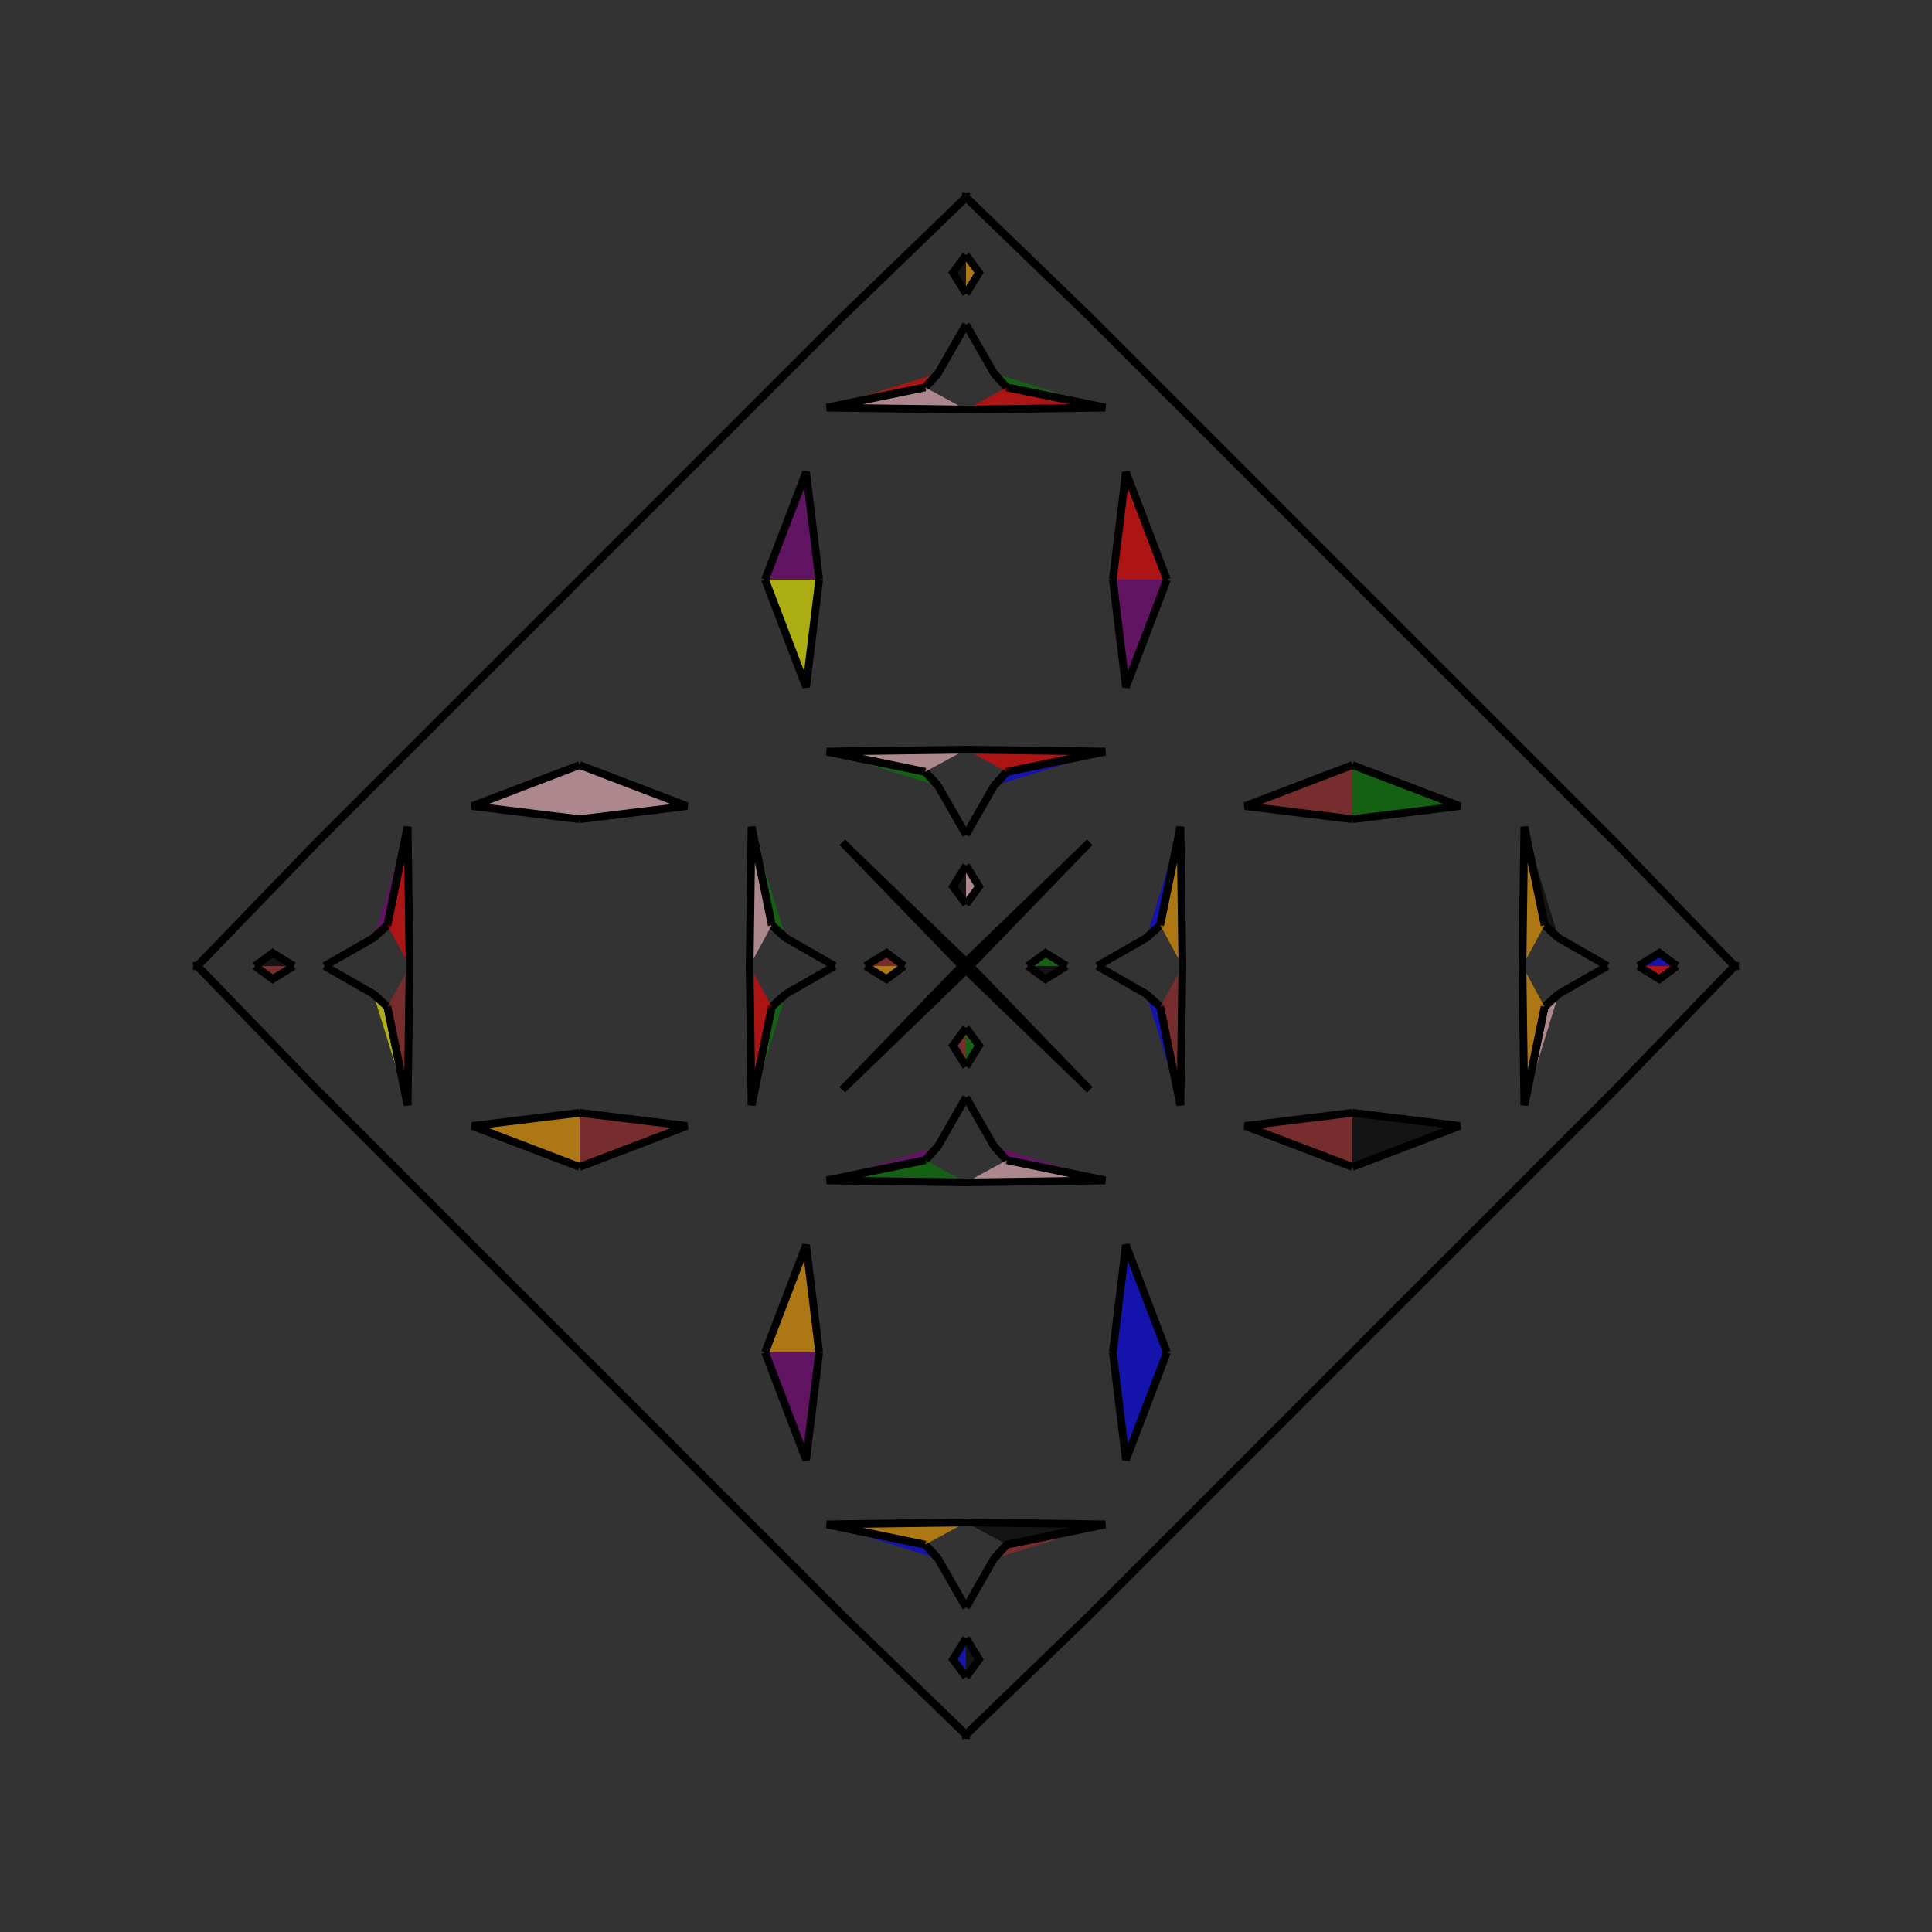 <?xml version="1.0" encoding="UTF-8"?>
<svg xmlns="http://www.w3.org/2000/svg" xmlns:xlink="http://www.w3.org/1999/xlink"
     width="250" height="250" viewBox="-125.0 -125.0 250 250">
<rect x="-125.0" y="-125.0" width="250" height="250" fill="#333333" stroke="none"/>
<defs>
</defs>
<path d="M8.0,-0.0 L10.282,-1.692 L13.0,-0.0" fill="green" fill-opacity="0.6" stroke="black" stroke-width="1" />
<path d="M8.0,-0.0 L10.282,1.692 L13.0,-0.0" fill="black" fill-opacity="0.6" stroke="black" stroke-width="1" />
<path d="M28.0,72.0 L16.0,84.0 L0.059,99.402" fill="blue" fill-opacity="0.6" stroke="black" stroke-width="1" />
<path d="M28.0,-72.0 L16.0,-84.0 L0.059,-99.402" fill="green" fill-opacity="0.6" stroke="black" stroke-width="1" />
<path d="M17.0,-0.0 L23.312,-3.62 L25.13,-5.281" fill="red" fill-opacity="0.6" stroke="black" stroke-width="1" />
<path d="M17.0,-0.0 L23.312,3.62 L25.13,5.281" fill="pink" fill-opacity="0.6" stroke="black" stroke-width="1" />
<path d="M23.312,-3.62 L25.13,-5.281 L27.752,-18.017" fill="blue" fill-opacity="0.6" stroke="black" stroke-width="1" />
<path d="M23.312,3.62 L25.13,5.281 L27.752,18.017" fill="blue" fill-opacity="0.6" stroke="black" stroke-width="1" />
<path d="M25.13,-5.281 L27.752,-18.017 L28.0,-0.0" fill="orange" fill-opacity="0.6" stroke="black" stroke-width="1" />
<path d="M25.13,5.281 L27.752,18.017 L28.0,-0.0" fill="brown" fill-opacity="0.6" stroke="black" stroke-width="1" />
<path d="M33.0,67.0 L28.0,72.0 L16.0,84.0" fill="pink" fill-opacity="0.6" stroke="black" stroke-width="1" />
<path d="M33.0,-67.0 L28.0,-72.0 L16.0,-84.0" fill="green" fill-opacity="0.6" stroke="black" stroke-width="1" />
<path d="M50.0,-19.0 L36.1,-20.693 L50.0,-26.0" fill="brown" fill-opacity="0.6" stroke="black" stroke-width="1" />
<path d="M50.0,19.0 L36.1,20.693 L50.0,26.0" fill="brown" fill-opacity="0.6" stroke="black" stroke-width="1" />
<path d="M50.0,50.0 L49.0,51.0 L42.0,58.0" fill="blue" fill-opacity="0.6" stroke="black" stroke-width="1" />
<path d="M50.0,-50.0 L49.0,-51.0 L42.0,-58.0" fill="black" fill-opacity="0.6" stroke="black" stroke-width="1" />
<path d="M49.0,51.0 L42.0,58.0 L41.0,59.0" fill="black" fill-opacity="0.6" stroke="black" stroke-width="1" />
<path d="M49.0,-51.0 L42.0,-58.0 L41.0,-59.0" fill="green" fill-opacity="0.6" stroke="black" stroke-width="1" />
<path d="M42.0,58.0 L41.0,59.0 L40.0,60.0" fill="brown" fill-opacity="0.6" stroke="black" stroke-width="1" />
<path d="M42.0,-58.0 L41.0,-59.0 L40.0,-60.0" fill="green" fill-opacity="0.6" stroke="black" stroke-width="1" />
<path d="M41.0,59.0 L40.0,60.0 L36.0,64.0" fill="purple" fill-opacity="0.6" stroke="black" stroke-width="1" />
<path d="M41.0,-59.0 L40.0,-60.0 L36.0,-64.0" fill="purple" fill-opacity="0.6" stroke="black" stroke-width="1" />
<path d="M40.0,60.0 L36.0,64.0 L33.0,67.0" fill="black" fill-opacity="0.6" stroke="black" stroke-width="1" />
<path d="M40.0,-60.0 L36.0,-64.0 L33.0,-67.0" fill="black" fill-opacity="0.6" stroke="black" stroke-width="1" />
<path d="M36.0,64.0 L33.0,67.0 L28.0,72.0" fill="brown" fill-opacity="0.6" stroke="black" stroke-width="1" />
<path d="M36.0,-64.0 L33.0,-67.0 L28.0,-72.0" fill="blue" fill-opacity="0.6" stroke="black" stroke-width="1" />
<path d="M16.0,-16.0 L0.598,-0.059 L0.0,-0.0" fill="green" fill-opacity="0.6" stroke="black" stroke-width="1" />
<path d="M16.0,16.0 L0.598,0.059 L0.0,-0.0" fill="pink" fill-opacity="0.6" stroke="black" stroke-width="1" />
<path d="M-8.0,-0.0 L-10.282,-1.692 L-13.0,-0.0" fill="brown" fill-opacity="0.6" stroke="black" stroke-width="1" />
<path d="M-8.0,-0.0 L-10.282,1.692 L-13.0,-0.0" fill="orange" fill-opacity="0.6" stroke="black" stroke-width="1" />
<path d="M-28.0,72.0 L-16.0,84.0 L-0.059,99.402" fill="green" fill-opacity="0.6" stroke="black" stroke-width="1" />
<path d="M-28.0,-72.0 L-16.0,-84.0 L-0.059,-99.402" fill="blue" fill-opacity="0.6" stroke="black" stroke-width="1" />
<path d="M-17.0,-0.0 L-23.312,-3.62 L-25.13,-5.281" fill="brown" fill-opacity="0.6" stroke="black" stroke-width="1" />
<path d="M-17.0,-0.0 L-23.312,3.62 L-25.13,5.281" fill="green" fill-opacity="0.6" stroke="black" stroke-width="1" />
<path d="M-23.312,-3.62 L-25.13,-5.281 L-27.752,-18.017" fill="green" fill-opacity="0.6" stroke="black" stroke-width="1" />
<path d="M-23.312,3.62 L-25.13,5.281 L-27.752,18.017" fill="green" fill-opacity="0.6" stroke="black" stroke-width="1" />
<path d="M-25.13,-5.281 L-27.752,-18.017 L-28.0,-0.0" fill="pink" fill-opacity="0.6" stroke="black" stroke-width="1" />
<path d="M-25.13,5.281 L-27.752,18.017 L-28.0,-0.0" fill="red" fill-opacity="0.6" stroke="black" stroke-width="1" />
<path d="M-33.0,67.0 L-28.0,72.0 L-16.0,84.0" fill="pink" fill-opacity="0.6" stroke="black" stroke-width="1" />
<path d="M-33.0,-67.0 L-28.0,-72.0 L-16.0,-84.0" fill="purple" fill-opacity="0.6" stroke="black" stroke-width="1" />
<path d="M-50.0,-19.0 L-36.1,-20.693 L-50.0,-26.0" fill="pink" fill-opacity="0.6" stroke="black" stroke-width="1" />
<path d="M-50.0,19.0 L-36.1,20.693 L-50.0,26.0" fill="brown" fill-opacity="0.6" stroke="black" stroke-width="1" />
<path d="M-50.0,50.0 L-49.0,51.0 L-42.0,58.0" fill="pink" fill-opacity="0.6" stroke="black" stroke-width="1" />
<path d="M-50.0,-50.0 L-49.0,-51.0 L-42.0,-58.0" fill="green" fill-opacity="0.6" stroke="black" stroke-width="1" />
<path d="M-49.0,51.0 L-42.0,58.0 L-41.0,59.0" fill="blue" fill-opacity="0.6" stroke="black" stroke-width="1" />
<path d="M-49.0,-51.0 L-42.0,-58.0 L-41.0,-59.0" fill="yellow" fill-opacity="0.6" stroke="black" stroke-width="1" />
<path d="M-42.0,58.0 L-41.0,59.0 L-40.0,60.0" fill="yellow" fill-opacity="0.6" stroke="black" stroke-width="1" />
<path d="M-42.0,-58.0 L-41.0,-59.0 L-40.0,-60.0" fill="blue" fill-opacity="0.6" stroke="black" stroke-width="1" />
<path d="M-41.0,59.0 L-40.0,60.0 L-36.0,64.0" fill="red" fill-opacity="0.6" stroke="black" stroke-width="1" />
<path d="M-41.0,-59.0 L-40.0,-60.0 L-36.0,-64.0" fill="blue" fill-opacity="0.6" stroke="black" stroke-width="1" />
<path d="M-40.0,60.0 L-36.0,64.0 L-33.0,67.0" fill="pink" fill-opacity="0.6" stroke="black" stroke-width="1" />
<path d="M-40.0,-60.0 L-36.0,-64.0 L-33.0,-67.0" fill="green" fill-opacity="0.6" stroke="black" stroke-width="1" />
<path d="M-36.0,64.0 L-33.0,67.0 L-28.0,72.0" fill="blue" fill-opacity="0.6" stroke="black" stroke-width="1" />
<path d="M-36.0,-64.0 L-33.0,-67.0 L-28.0,-72.0" fill="blue" fill-opacity="0.6" stroke="black" stroke-width="1" />
<path d="M-16.0,-16.0 L-0.598,-0.059 L0.0,-0.0" fill="pink" fill-opacity="0.6" stroke="black" stroke-width="1" />
<path d="M-16.0,16.0 L-0.598,0.059 L0.0,-0.0" fill="pink" fill-opacity="0.6" stroke="black" stroke-width="1" />
<path d="M92.0,-0.0 L89.718,1.692 L87.0,-0.0" fill="red" fill-opacity="0.6" stroke="black" stroke-width="1" />
<path d="M92.0,-0.0 L89.718,-1.692 L87.0,-0.0" fill="blue" fill-opacity="0.6" stroke="black" stroke-width="1" />
<path d="M72.0,28.0 L84.0,16.0 L99.402,0.059" fill="orange" fill-opacity="0.6" stroke="black" stroke-width="1" />
<path d="M72.0,-28.0 L84.0,-16.0 L99.402,-0.059" fill="pink" fill-opacity="0.6" stroke="black" stroke-width="1" />
<path d="M83.0,-0.0 L76.688,3.62 L74.87,5.281" fill="pink" fill-opacity="0.6" stroke="black" stroke-width="1" />
<path d="M83.0,-0.0 L76.688,-3.62 L74.87,-5.281" fill="blue" fill-opacity="0.6" stroke="black" stroke-width="1" />
<path d="M76.688,3.62 L74.87,5.281 L72.248,18.017" fill="pink" fill-opacity="0.6" stroke="black" stroke-width="1" />
<path d="M76.688,-3.62 L74.87,-5.281 L72.248,-18.017" fill="black" fill-opacity="0.6" stroke="black" stroke-width="1" />
<path d="M74.87,5.281 L72.248,18.017 L72.0,-0.0" fill="orange" fill-opacity="0.6" stroke="black" stroke-width="1" />
<path d="M74.87,-5.281 L72.248,-18.017 L72.0,-0.0" fill="orange" fill-opacity="0.6" stroke="black" stroke-width="1" />
<path d="M67.0,33.0 L72.0,28.0 L84.0,16.0" fill="red" fill-opacity="0.6" stroke="black" stroke-width="1" />
<path d="M67.0,-33.0 L72.0,-28.0 L84.0,-16.0" fill="purple" fill-opacity="0.6" stroke="black" stroke-width="1" />
<path d="M50.0,19.0 L63.9,20.693 L50.0,26.0" fill="black" fill-opacity="0.6" stroke="black" stroke-width="1" />
<path d="M50.0,-19.0 L63.9,-20.693 L50.0,-26.0" fill="green" fill-opacity="0.6" stroke="black" stroke-width="1" />
<path d="M50.0,50.0 L51.0,49.0 L58.0,42.0" fill="pink" fill-opacity="0.6" stroke="black" stroke-width="1" />
<path d="M50.0,-50.0 L51.0,-49.0 L58.0,-42.0" fill="blue" fill-opacity="0.6" stroke="black" stroke-width="1" />
<path d="M51.0,49.0 L58.0,42.0 L59.0,41.0" fill="purple" fill-opacity="0.6" stroke="black" stroke-width="1" />
<path d="M51.0,-49.0 L58.0,-42.0 L59.0,-41.0" fill="green" fill-opacity="0.6" stroke="black" stroke-width="1" />
<path d="M58.0,42.0 L59.0,41.0 L60.0,40.0" fill="blue" fill-opacity="0.6" stroke="black" stroke-width="1" />
<path d="M58.0,-42.0 L59.0,-41.0 L60.0,-40.0" fill="orange" fill-opacity="0.6" stroke="black" stroke-width="1" />
<path d="M59.0,41.0 L60.0,40.0 L64.0,36.0" fill="orange" fill-opacity="0.6" stroke="black" stroke-width="1" />
<path d="M59.0,-41.0 L60.0,-40.0 L64.0,-36.0" fill="blue" fill-opacity="0.6" stroke="black" stroke-width="1" />
<path d="M60.0,40.0 L64.0,36.0 L67.0,33.0" fill="pink" fill-opacity="0.6" stroke="black" stroke-width="1" />
<path d="M60.0,-40.0 L64.0,-36.0 L67.0,-33.0" fill="purple" fill-opacity="0.6" stroke="black" stroke-width="1" />
<path d="M64.0,36.0 L67.0,33.0 L72.0,28.0" fill="black" fill-opacity="0.6" stroke="black" stroke-width="1" />
<path d="M64.0,-36.0 L67.0,-33.0 L72.0,-28.0" fill="blue" fill-opacity="0.6" stroke="black" stroke-width="1" />
<path d="M84.0,16.0 L99.402,0.059 L100.0,-0.0" fill="green" fill-opacity="0.6" stroke="black" stroke-width="1" />
<path d="M84.0,-16.0 L99.402,-0.059 L100.0,-0.0" fill="red" fill-opacity="0.6" stroke="black" stroke-width="1" />
<path d="M0.0,-8.0 L1.692,-10.282 L0.0,-13.0" fill="pink" fill-opacity="0.6" stroke="black" stroke-width="1" />
<path d="M0.0,8.0 L1.692,10.282 L0.0,13.0" fill="green" fill-opacity="0.6" stroke="black" stroke-width="1" />
<path d="M0.0,92.0 L1.692,89.718 L0.0,87.0" fill="black" fill-opacity="0.6" stroke="black" stroke-width="1" />
<path d="M0.0,-92.0 L1.692,-89.718 L0.0,-87.0" fill="orange" fill-opacity="0.6" stroke="black" stroke-width="1" />
<path d="M0.0,-17.0 L3.62,-23.312 L5.281,-25.13" fill="brown" fill-opacity="0.6" stroke="black" stroke-width="1" />
<path d="M0.0,17.0 L3.62,23.312 L5.281,25.13" fill="blue" fill-opacity="0.6" stroke="black" stroke-width="1" />
<path d="M0.0,83.0 L3.62,76.688 L5.281,74.87" fill="green" fill-opacity="0.6" stroke="black" stroke-width="1" />
<path d="M0.0,-83.0 L3.62,-76.688 L5.281,-74.87" fill="black" fill-opacity="0.6" stroke="black" stroke-width="1" />
<path d="M3.62,-23.312 L5.281,-25.13 L18.017,-27.752" fill="blue" fill-opacity="0.6" stroke="black" stroke-width="1" />
<path d="M3.62,23.312 L5.281,25.13 L18.017,27.752" fill="purple" fill-opacity="0.6" stroke="black" stroke-width="1" />
<path d="M3.62,76.688 L5.281,74.87 L18.017,72.248" fill="brown" fill-opacity="0.6" stroke="black" stroke-width="1" />
<path d="M3.62,-76.688 L5.281,-74.87 L18.017,-72.248" fill="green" fill-opacity="0.6" stroke="black" stroke-width="1" />
<path d="M5.281,-25.13 L18.017,-27.752 L0.0,-28.0" fill="red" fill-opacity="0.6" stroke="black" stroke-width="1" />
<path d="M5.281,25.13 L18.017,27.752 L0.0,28.0" fill="pink" fill-opacity="0.6" stroke="black" stroke-width="1" />
<path d="M5.281,74.87 L18.017,72.248 L0.0,72.0" fill="black" fill-opacity="0.6" stroke="black" stroke-width="1" />
<path d="M5.281,-74.87 L18.017,-72.248 L0.0,-72.0" fill="red" fill-opacity="0.6" stroke="black" stroke-width="1" />
<path d="M19.0,-50.0 L20.693,-36.1 L26.0,-50.0" fill="purple" fill-opacity="0.6" stroke="black" stroke-width="1" />
<path d="M19.0,50.0 L20.693,36.1 L26.0,50.0" fill="blue" fill-opacity="0.6" stroke="black" stroke-width="1" />
<path d="M19.0,50.0 L20.693,63.9 L26.0,50.0" fill="blue" fill-opacity="0.6" stroke="black" stroke-width="1" />
<path d="M19.0,-50.0 L20.693,-63.9 L26.0,-50.0" fill="red" fill-opacity="0.6" stroke="black" stroke-width="1" />
<path d="M16.0,-16.0 L0.059,-0.598 L0.0,-0.0" fill="red" fill-opacity="0.6" stroke="black" stroke-width="1" />
<path d="M16.0,16.0 L0.059,0.598 L0.0,-0.0" fill="green" fill-opacity="0.6" stroke="black" stroke-width="1" />
<path d="M16.0,84.0 L0.059,99.402 L0.0,100.0" fill="green" fill-opacity="0.6" stroke="black" stroke-width="1" />
<path d="M16.0,-84.0 L0.059,-99.402 L0.0,-100.0" fill="orange" fill-opacity="0.6" stroke="black" stroke-width="1" />
<path d="M0.0,92.0 L-1.692,89.718 L0.0,87.0" fill="blue" fill-opacity="0.6" stroke="black" stroke-width="1" />
<path d="M0.0,-8.0 L-1.692,-10.282 L0.0,-13.0" fill="black" fill-opacity="0.6" stroke="black" stroke-width="1" />
<path d="M0.0,8.0 L-1.692,10.282 L0.0,13.0" fill="brown" fill-opacity="0.6" stroke="black" stroke-width="1" />
<path d="M0.0,-92.0 L-1.692,-89.718 L0.0,-87.0" fill="black" fill-opacity="0.6" stroke="black" stroke-width="1" />
<path d="M0.0,83.0 L-3.62,76.688 L-5.281,74.87" fill="purple" fill-opacity="0.6" stroke="black" stroke-width="1" />
<path d="M0.0,-17.0 L-3.62,-23.312 L-5.281,-25.13" fill="black" fill-opacity="0.6" stroke="black" stroke-width="1" />
<path d="M0.0,17.0 L-3.62,23.312 L-5.281,25.13" fill="brown" fill-opacity="0.6" stroke="black" stroke-width="1" />
<path d="M0.0,-83.0 L-3.62,-76.688 L-5.281,-74.87" fill="pink" fill-opacity="0.6" stroke="black" stroke-width="1" />
<path d="M-3.62,76.688 L-5.281,74.87 L-18.017,72.248" fill="blue" fill-opacity="0.6" stroke="black" stroke-width="1" />
<path d="M-3.62,-23.312 L-5.281,-25.13 L-18.017,-27.752" fill="green" fill-opacity="0.6" stroke="black" stroke-width="1" />
<path d="M-3.62,23.312 L-5.281,25.13 L-18.017,27.752" fill="purple" fill-opacity="0.6" stroke="black" stroke-width="1" />
<path d="M-3.62,-76.688 L-5.281,-74.87 L-18.017,-72.248" fill="red" fill-opacity="0.6" stroke="black" stroke-width="1" />
<path d="M-5.281,74.87 L-18.017,72.248 L0.0,72.0" fill="orange" fill-opacity="0.6" stroke="black" stroke-width="1" />
<path d="M-5.281,-25.13 L-18.017,-27.752 L0.0,-28.0" fill="pink" fill-opacity="0.6" stroke="black" stroke-width="1" />
<path d="M-5.281,25.13 L-18.017,27.752 L0.0,28.0" fill="green" fill-opacity="0.6" stroke="black" stroke-width="1" />
<path d="M-5.281,-74.87 L-18.017,-72.248 L0.0,-72.0" fill="pink" fill-opacity="0.6" stroke="black" stroke-width="1" />
<path d="M-19.0,50.0 L-20.693,63.9 L-26.0,50.0" fill="purple" fill-opacity="0.6" stroke="black" stroke-width="1" />
<path d="M-19.0,-50.0 L-20.693,-36.1 L-26.0,-50.0" fill="yellow" fill-opacity="0.6" stroke="black" stroke-width="1" />
<path d="M-19.0,50.0 L-20.693,36.1 L-26.0,50.0" fill="orange" fill-opacity="0.6" stroke="black" stroke-width="1" />
<path d="M-19.0,-50.0 L-20.693,-63.9 L-26.0,-50.0" fill="purple" fill-opacity="0.6" stroke="black" stroke-width="1" />
<path d="M-16.0,84.0 L-0.059,99.402 L0.0,100.0" fill="black" fill-opacity="0.6" stroke="black" stroke-width="1" />
<path d="M-16.0,-16.0 L-0.059,-0.598 L0.0,-0.0" fill="orange" fill-opacity="0.6" stroke="black" stroke-width="1" />
<path d="M-16.0,16.0 L-0.059,0.598 L0.0,-0.0" fill="brown" fill-opacity="0.6" stroke="black" stroke-width="1" />
<path d="M-16.0,-84.0 L-0.059,-99.402 L0.0,-100.0" fill="orange" fill-opacity="0.6" stroke="black" stroke-width="1" />
<path d="M-92.0,-0.0 L-89.718,-1.692 L-87.0,-0.0" fill="black" fill-opacity="0.6" stroke="black" stroke-width="1" />
<path d="M-92.0,-0.0 L-89.718,1.692 L-87.0,-0.0" fill="brown" fill-opacity="0.6" stroke="black" stroke-width="1" />
<path d="M-72.0,-28.0 L-84.0,-16.0 L-99.402,-0.059" fill="orange" fill-opacity="0.6" stroke="black" stroke-width="1" />
<path d="M-72.0,28.0 L-84.0,16.0 L-99.402,0.059" fill="black" fill-opacity="0.6" stroke="black" stroke-width="1" />
<path d="M-83.0,-0.0 L-76.688,-3.62 L-74.87,-5.281" fill="brown" fill-opacity="0.6" stroke="black" stroke-width="1" />
<path d="M-83.0,-0.0 L-76.688,3.62 L-74.87,5.281" fill="purple" fill-opacity="0.6" stroke="black" stroke-width="1" />
<path d="M-76.688,-3.62 L-74.87,-5.281 L-72.248,-18.017" fill="purple" fill-opacity="0.6" stroke="black" stroke-width="1" />
<path d="M-76.688,3.62 L-74.87,5.281 L-72.248,18.017" fill="yellow" fill-opacity="0.6" stroke="black" stroke-width="1" />
<path d="M-74.87,-5.281 L-72.248,-18.017 L-72.0,-0.0" fill="red" fill-opacity="0.6" stroke="black" stroke-width="1" />
<path d="M-74.87,5.281 L-72.248,18.017 L-72.0,-0.0" fill="brown" fill-opacity="0.6" stroke="black" stroke-width="1" />
<path d="M-67.0,-33.0 L-72.0,-28.0 L-84.0,-16.0" fill="brown" fill-opacity="0.6" stroke="black" stroke-width="1" />
<path d="M-67.0,33.0 L-72.0,28.0 L-84.0,16.0" fill="black" fill-opacity="0.6" stroke="black" stroke-width="1" />
<path d="M-50.0,-19.0 L-63.9,-20.693 L-50.0,-26.0" fill="pink" fill-opacity="0.6" stroke="black" stroke-width="1" />
<path d="M-50.0,19.0 L-63.9,20.693 L-50.0,26.0" fill="orange" fill-opacity="0.6" stroke="black" stroke-width="1" />
<path d="M-50.0,-50.0 L-51.0,-49.0 L-58.0,-42.0" fill="black" fill-opacity="0.6" stroke="black" stroke-width="1" />
<path d="M-50.0,50.0 L-51.0,49.0 L-58.0,42.0" fill="purple" fill-opacity="0.6" stroke="black" stroke-width="1" />
<path d="M-51.0,-49.0 L-58.0,-42.0 L-59.0,-41.0" fill="brown" fill-opacity="0.6" stroke="black" stroke-width="1" />
<path d="M-51.0,49.0 L-58.0,42.0 L-59.0,41.0" fill="purple" fill-opacity="0.6" stroke="black" stroke-width="1" />
<path d="M-58.0,-42.0 L-59.0,-41.0 L-60.0,-40.0" fill="blue" fill-opacity="0.6" stroke="black" stroke-width="1" />
<path d="M-58.0,42.0 L-59.0,41.0 L-60.0,40.0" fill="orange" fill-opacity="0.6" stroke="black" stroke-width="1" />
<path d="M-59.0,-41.0 L-60.0,-40.0 L-64.0,-36.0" fill="brown" fill-opacity="0.6" stroke="black" stroke-width="1" />
<path d="M-59.0,41.0 L-60.0,40.0 L-64.0,36.0" fill="pink" fill-opacity="0.6" stroke="black" stroke-width="1" />
<path d="M-60.0,-40.0 L-64.0,-36.0 L-67.0,-33.0" fill="blue" fill-opacity="0.6" stroke="black" stroke-width="1" />
<path d="M-60.0,40.0 L-64.0,36.0 L-67.0,33.0" fill="orange" fill-opacity="0.6" stroke="black" stroke-width="1" />
<path d="M-64.0,-36.0 L-67.0,-33.0 L-72.0,-28.0" fill="brown" fill-opacity="0.6" stroke="black" stroke-width="1" />
<path d="M-64.0,36.0 L-67.0,33.0 L-72.0,28.0" fill="red" fill-opacity="0.6" stroke="black" stroke-width="1" />
<path d="M-84.0,-16.0 L-99.402,-0.059 L-100.0,-0.0" fill="orange" fill-opacity="0.6" stroke="black" stroke-width="1" />
<path d="M-84.0,16.0 L-99.402,0.059 L-100.0,-0.0" fill="red" fill-opacity="0.6" stroke="black" stroke-width="1" />
</svg>